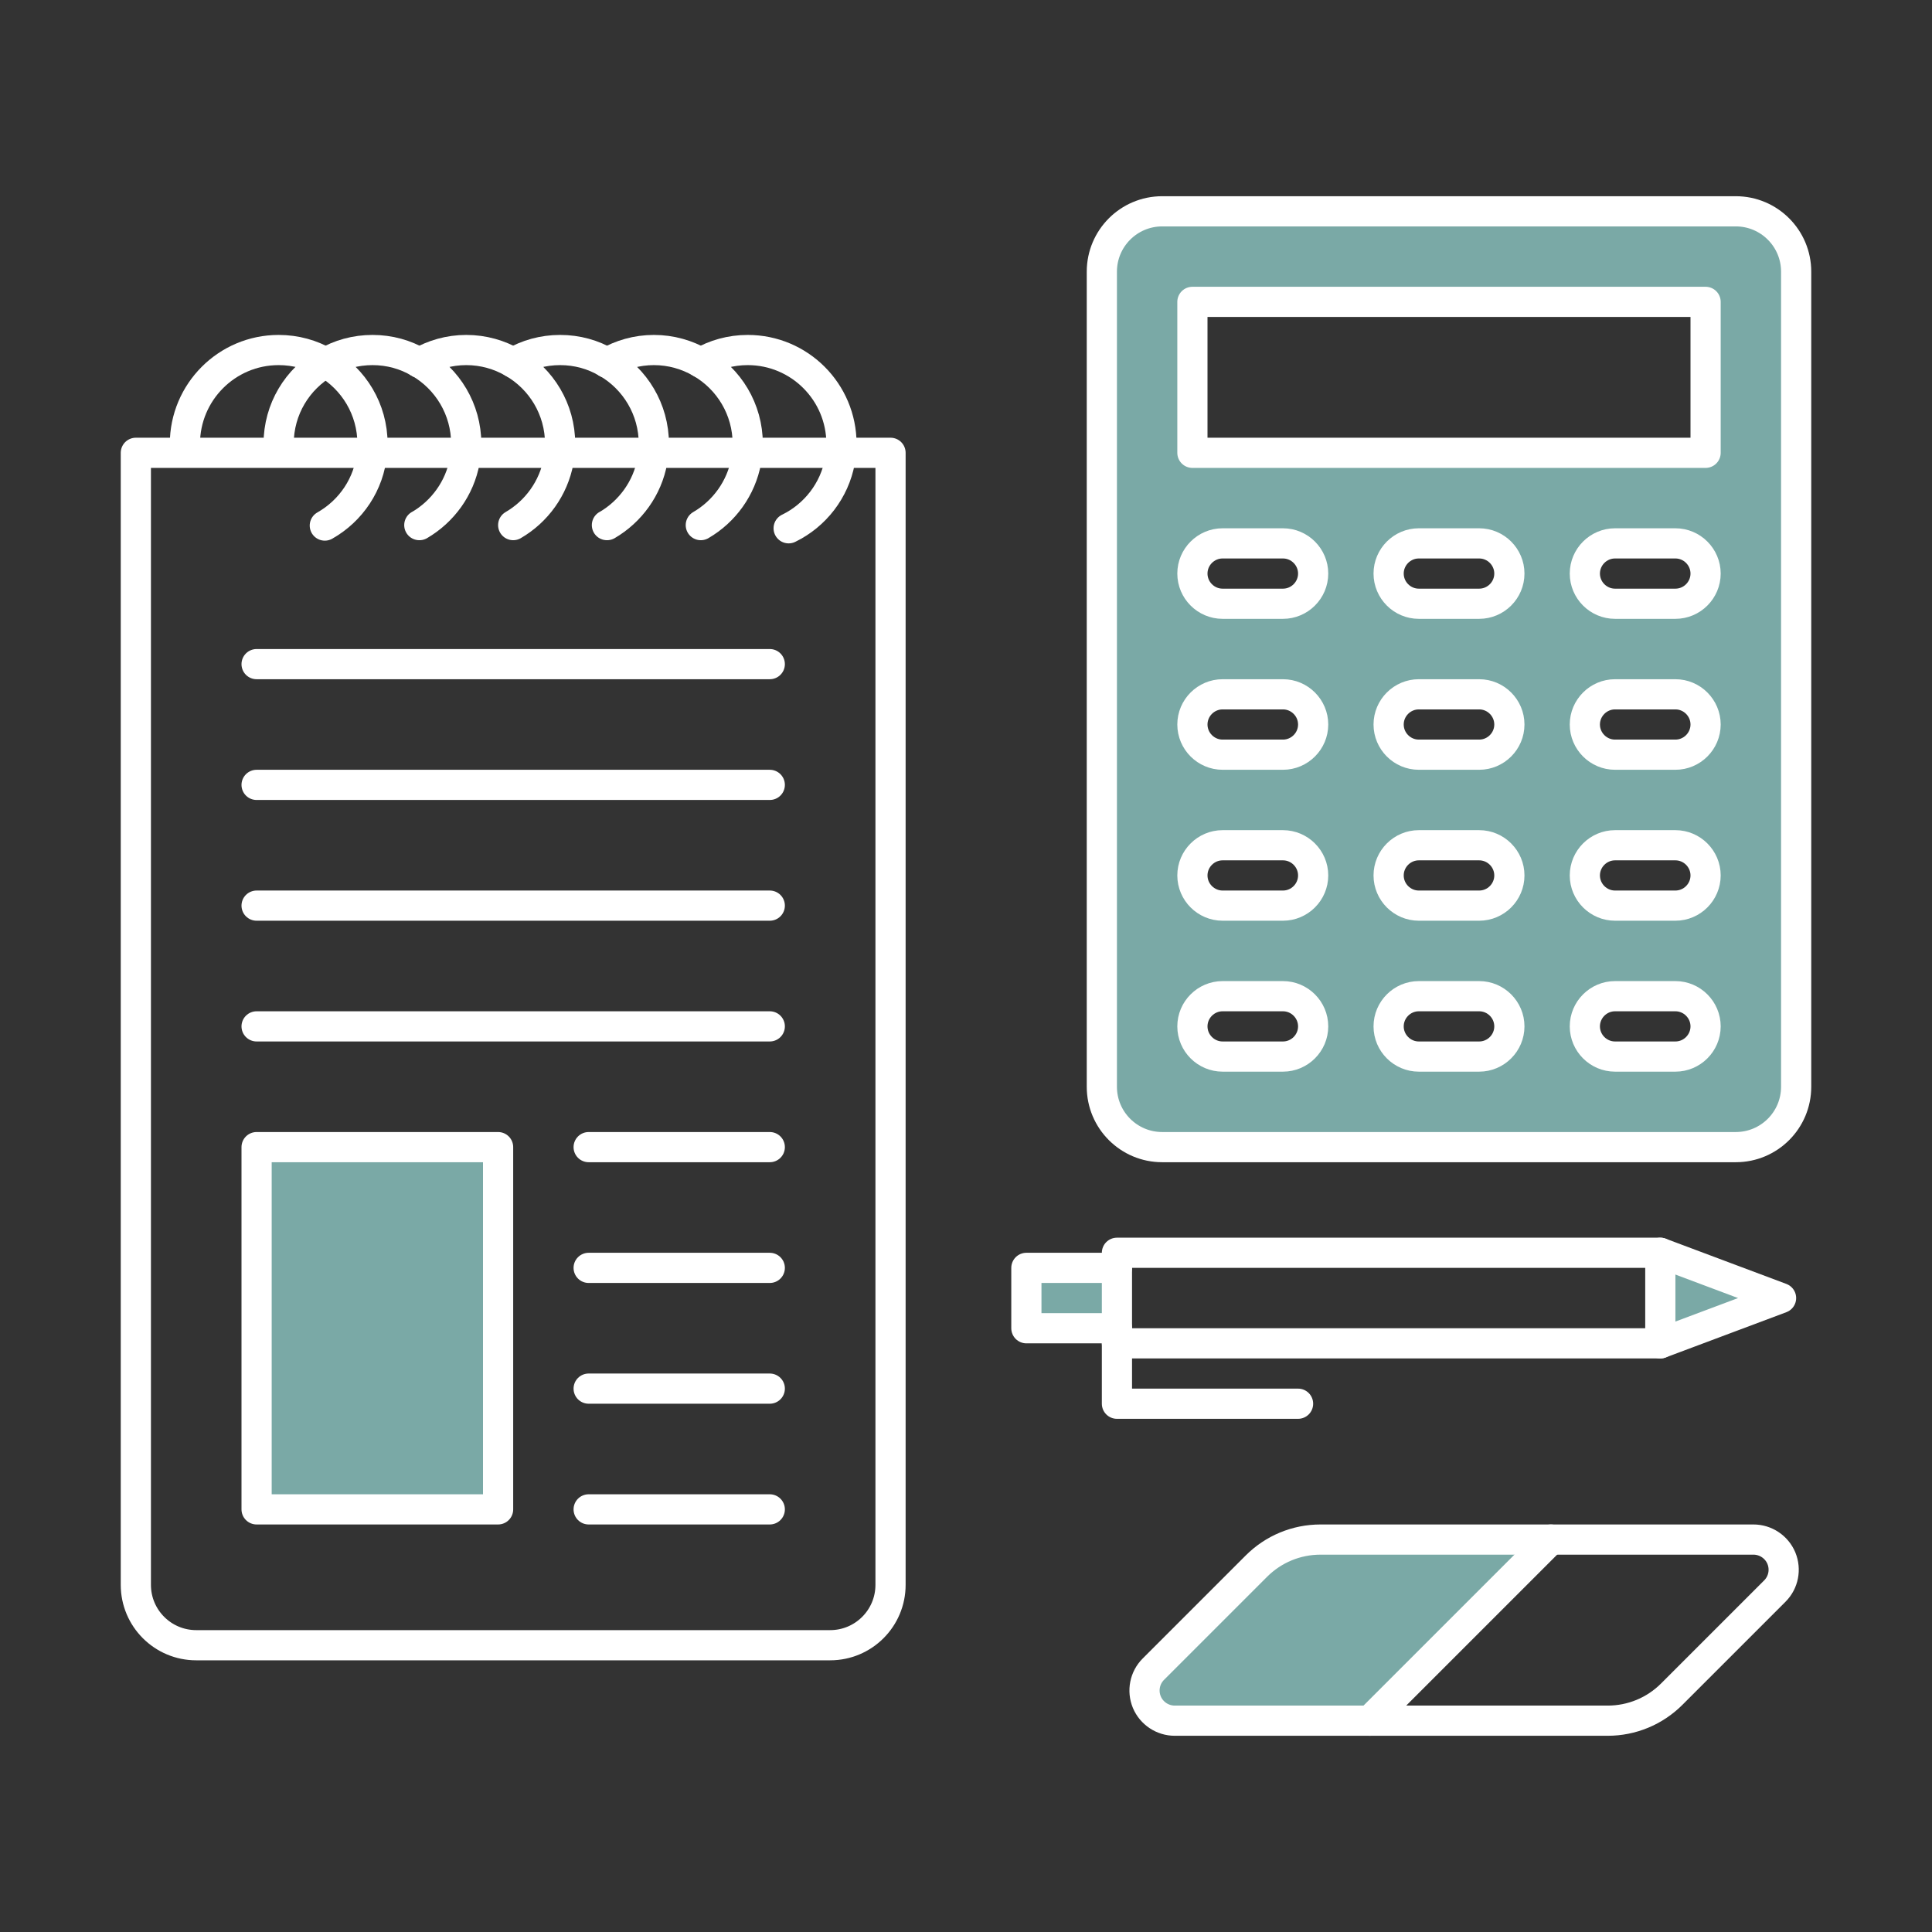 <svg width="64" height="64" viewBox="0 0 64 64" fill="none" xmlns="http://www.w3.org/2000/svg">
<rect x="0" y="0" width="64" height="64" fill="#333333" stroke="none"/>
<path d="M37 42H34V44H37V42Z" fill="#7AA9A6"/>
<path d="M59 43L55 44.5V41.5L59 43Z" fill="#7AA9A6"/>
<path d="M51.375 51L45.375 57H38.915C38.51 57 38.145 56.755 37.99 56.385C37.834 56.01 37.919 55.581 38.205 55.295L41.62 51.88C42.185 51.315 42.944 51 43.745 51H51.375V51Z" fill="#7AA9A6"/>
<path d="M59.5 9V36C59.5 37.105 58.605 38 57.5 38H38.5C37.395 38 36.5 37.105 36.5 36V9C36.5 7.895 37.395 7 38.5 7H57.5C58.605 7 59.5 7.895 59.5 9ZM56.5 15V10H39.5V15H56.5ZM56.5 19C56.5 18.45 56.05 18 55.5 18H53.5C52.95 18 52.5 18.45 52.5 19C52.5 19.55 52.95 20 53.5 20H55.5C56.05 20 56.5 19.55 56.5 19ZM56.5 24C56.5 23.45 56.05 23 55.5 23H53.5C52.95 23 52.5 23.45 52.5 24C52.5 24.55 52.95 25 53.5 25H55.5C56.05 25 56.5 24.55 56.5 24ZM56.5 29C56.5 28.45 56.05 28 55.5 28H53.5C52.95 28 52.5 28.45 52.5 29C52.5 29.55 52.95 30 53.5 30H55.5C56.05 30 56.5 29.55 56.5 29ZM56.5 34C56.5 33.45 56.05 33 55.5 33H53.5C52.95 33 52.5 33.45 52.5 34C52.5 34.55 52.95 35 53.5 35H55.5C56.05 35 56.5 34.55 56.5 34ZM50 19C50 18.45 49.55 18 49 18H47C46.45 18 46 18.45 46 19C46 19.55 46.45 20 47 20H49C49.55 20 50 19.55 50 19ZM50 24C50 23.45 49.55 23 49 23H47C46.45 23 46 23.45 46 24C46 24.55 46.45 25 47 25H49C49.55 25 50 24.55 50 24ZM50 29C50 28.45 49.55 28 49 28H47C46.45 28 46 28.45 46 29C46 29.55 46.45 30 47 30H49C49.55 30 50 29.55 50 29ZM50 34C50 33.45 49.55 33 49 33H47C46.45 33 46 33.45 46 34C46 34.55 46.45 35 47 35H49C49.55 35 50 34.55 50 34ZM43.5 19C43.5 18.45 43.05 18 42.5 18H40.5C39.95 18 39.5 18.45 39.5 19C39.5 19.55 39.95 20 40.5 20H42.5C43.05 20 43.5 19.55 43.5 19ZM43.5 24C43.5 23.45 43.05 23 42.5 23H40.5C39.95 23 39.5 23.45 39.5 24C39.5 24.55 39.95 25 40.5 25H42.5C43.05 25 43.5 24.55 43.5 24ZM43.5 29C43.5 28.45 43.05 28 42.5 28H40.5C39.95 28 39.5 28.45 39.5 29C39.5 29.55 39.95 30 40.5 30H42.5C43.05 30 43.5 29.55 43.5 29ZM43.5 34C43.5 33.45 43.05 33 42.5 33H40.5C39.95 33 39.5 33.45 39.5 34C39.5 34.55 39.95 35 40.5 35H42.5C43.05 35 43.5 34.55 43.5 34Z" fill="#7AA9A6"/>
<path d="M16.5 38H8.5V50H16.5V38Z" fill="#7AA9A6"/>
<path d="M6.125 15H4.5V52.5C4.5 53.605 5.395 54.5 6.5 54.5H27.5C28.605 54.5 29.5 53.605 29.5 52.5V15H27.865H24.755H21.65H18.54H15.435H12.325H6.125Z" stroke="white" stroke-miterlimit="10" stroke-linecap="round" stroke-linejoin="round"/>
<path d="M57.5 38C58.605 38 59.5 37.105 59.5 36V9C59.5 7.895 58.605 7 57.5 7H38.5C37.395 7 36.5 7.895 36.5 9V36C36.5 37.105 37.395 38 38.5 38H57.5Z" stroke="white" stroke-miterlimit="10" stroke-linecap="round" stroke-linejoin="round"/>
<path d="M56.5 10H39.5V15H56.5V10Z" stroke="white" stroke-miterlimit="10" stroke-linecap="round" stroke-linejoin="round"/>
<path d="M10.76 17.41C11.625 16.92 12.23 16.035 12.325 15C12.335 14.905 12.34 14.805 12.34 14.705C12.34 13.555 11.715 12.55 10.785 12.015C10.33 11.745 9.795 11.595 9.23 11.595C7.515 11.595 6.125 12.99 6.125 14.705" stroke="white" stroke-miterlimit="10" stroke-linecap="round" stroke-linejoin="round"/>
<path d="M9.23 14.705C9.23 13.549 9.855 12.549 10.785 12.015" stroke="white" stroke-miterlimit="10" stroke-linecap="round" stroke-linejoin="round"/>
<path d="M13.89 12.015C13.435 11.745 12.905 11.595 12.34 11.595C11.775 11.595 11.245 11.745 10.785 12.015" stroke="white" stroke-miterlimit="10" stroke-linecap="round" stroke-linejoin="round"/>
<path d="M13.89 17.395H13.895C14.665 16.945 15.23 16.175 15.395 15.265C15.41 15.18 15.425 15.089 15.435 15C15.44 14.9 15.445 14.805 15.445 14.705C15.445 13.555 14.82 12.549 13.895 12.015" stroke="white" stroke-miterlimit="10" stroke-linecap="round" stroke-linejoin="round"/>
<path d="M17 17.395C17.775 16.945 18.335 16.175 18.505 15.265C18.52 15.18 18.53 15.089 18.54 15C18.55 14.9 18.555 14.805 18.555 14.705C18.555 13.555 17.93 12.55 17 12.015C16.545 11.75 16.015 11.595 15.445 11.595C14.88 11.595 14.35 11.75 13.895 12.015H13.89" stroke="white" stroke-miterlimit="10" stroke-linecap="round" stroke-linejoin="round"/>
<path d="M20.105 12.015C19.65 11.745 19.12 11.595 18.555 11.595C17.99 11.595 17.46 11.745 17 12.015" stroke="white" stroke-miterlimit="10" stroke-linecap="round" stroke-linejoin="round"/>
<path d="M20.105 17.395H20.11C20.88 16.945 21.445 16.175 21.61 15.265C21.625 15.18 21.64 15.089 21.65 15C21.655 14.9 21.66 14.805 21.66 14.705C21.66 13.555 21.035 12.549 20.11 12.015" stroke="white" stroke-miterlimit="10" stroke-linecap="round" stroke-linejoin="round"/>
<path d="M23.215 17.395C23.99 16.945 24.55 16.175 24.72 15.265C24.735 15.18 24.745 15.089 24.755 15C24.765 14.9 24.77 14.805 24.77 14.705C24.77 13.555 24.145 12.55 23.215 12.015C22.76 11.75 22.23 11.595 21.66 11.595C21.095 11.595 20.565 11.75 20.11 12.015H20.105" stroke="white" stroke-miterlimit="10" stroke-linecap="round" stroke-linejoin="round"/>
<path d="M26.125 17.5C27 17.075 27.645 16.25 27.825 15.265C27.84 15.18 27.855 15.089 27.865 15C27.87 14.9 27.875 14.805 27.875 14.705C27.875 12.985 26.485 11.595 24.77 11.595C24.205 11.595 23.675 11.745 23.215 12.015" stroke="white" stroke-miterlimit="10" stroke-linecap="round" stroke-linejoin="round"/>
<path d="M16.5 38H8.5V50H16.5V38Z" stroke="white" stroke-miterlimit="10" stroke-linecap="round" stroke-linejoin="round"/>
<path d="M8.5 34H25.5" stroke="white" stroke-miterlimit="10" stroke-linecap="round" stroke-linejoin="round"/>
<path d="M19.5 38H25.5" stroke="white" stroke-miterlimit="10" stroke-linecap="round" stroke-linejoin="round"/>
<path d="M19.5 42H25.5" stroke="white" stroke-miterlimit="10" stroke-linecap="round" stroke-linejoin="round"/>
<path d="M19.5 46H25.5" stroke="white" stroke-miterlimit="10" stroke-linecap="round" stroke-linejoin="round"/>
<path d="M19.5 50H25.5" stroke="white" stroke-miterlimit="10" stroke-linecap="round" stroke-linejoin="round"/>
<path d="M8.5 30H25.5" stroke="white" stroke-miterlimit="10" stroke-linecap="round" stroke-linejoin="round"/>
<path d="M8.5 26H25.5" stroke="white" stroke-miterlimit="10" stroke-linecap="round" stroke-linejoin="round"/>
<path d="M8.5 22H25.5" stroke="white" stroke-miterlimit="10" stroke-linecap="round" stroke-linejoin="round"/>
<path d="M43.5 19C43.5 19.55 43.05 20 42.5 20H40.5C39.95 20 39.5 19.55 39.5 19C39.5 18.45 39.95 18 40.5 18H42.5C43.05 18 43.5 18.45 43.5 19Z" stroke="white" stroke-miterlimit="10" stroke-linecap="round" stroke-linejoin="round"/>
<path d="M50 19C50 19.55 49.55 20 49 20H47C46.45 20 46 19.55 46 19C46 18.45 46.45 18 47 18H49C49.55 18 50 18.45 50 19Z" stroke="white" stroke-miterlimit="10" stroke-linecap="round" stroke-linejoin="round"/>
<path d="M56.5 19C56.5 19.55 56.05 20 55.5 20H53.5C52.95 20 52.5 19.55 52.5 19C52.5 18.45 52.95 18 53.5 18H55.5C56.05 18 56.5 18.45 56.5 19Z" stroke="white" stroke-miterlimit="10" stroke-linecap="round" stroke-linejoin="round"/>
<path d="M43.5 24C43.5 24.55 43.05 25 42.5 25H40.5C39.95 25 39.5 24.55 39.5 24C39.5 23.45 39.95 23 40.5 23H42.5C43.05 23 43.5 23.45 43.5 24Z" stroke="white" stroke-miterlimit="10" stroke-linecap="round" stroke-linejoin="round"/>
<path d="M50 24C50 24.55 49.55 25 49 25H47C46.45 25 46 24.55 46 24C46 23.45 46.45 23 47 23H49C49.55 23 50 23.45 50 24Z" stroke="white" stroke-miterlimit="10" stroke-linecap="round" stroke-linejoin="round"/>
<path d="M56.5 24C56.5 24.55 56.05 25 55.5 25H53.5C52.95 25 52.5 24.55 52.5 24C52.5 23.45 52.95 23 53.5 23H55.5C56.05 23 56.5 23.45 56.5 24Z" stroke="white" stroke-miterlimit="10" stroke-linecap="round" stroke-linejoin="round"/>
<path d="M43.5 29C43.5 29.55 43.05 30 42.5 30H40.5C39.95 30 39.5 29.55 39.5 29C39.5 28.45 39.95 28 40.5 28H42.5C43.05 28 43.5 28.45 43.5 29Z" stroke="white" stroke-miterlimit="10" stroke-linecap="round" stroke-linejoin="round"/>
<path d="M50 29C50 29.55 49.55 30 49 30H47C46.45 30 46 29.55 46 29C46 28.45 46.45 28 47 28H49C49.55 28 50 28.45 50 29Z" stroke="white" stroke-miterlimit="10" stroke-linecap="round" stroke-linejoin="round"/>
<path d="M56.5 29C56.5 29.55 56.05 30 55.5 30H53.5C52.95 30 52.5 29.55 52.5 29C52.5 28.45 52.95 28 53.5 28H55.5C56.05 28 56.5 28.45 56.5 29Z" stroke="white" stroke-miterlimit="10" stroke-linecap="round" stroke-linejoin="round"/>
<path d="M43.5 34C43.5 34.55 43.05 35 42.5 35H40.5C39.95 35 39.5 34.55 39.5 34C39.5 33.45 39.95 33 40.5 33H42.5C43.05 33 43.5 33.45 43.5 34Z" stroke="white" stroke-miterlimit="10" stroke-linecap="round" stroke-linejoin="round"/>
<path d="M50 34C50 34.55 49.55 35 49 35H47C46.45 35 46 34.55 46 34C46 33.45 46.45 33 47 33H49C49.55 33 50 33.45 50 34Z" stroke="white" stroke-miterlimit="10" stroke-linecap="round" stroke-linejoin="round"/>
<path d="M56.5 34C56.5 34.55 56.05 35 55.5 35H53.5C52.95 35 52.5 34.55 52.5 34C52.5 33.45 52.95 33 53.5 33H55.5C56.05 33 56.5 33.45 56.5 34Z" stroke="white" stroke-miterlimit="10" stroke-linecap="round" stroke-linejoin="round"/>
<path d="M55 44.5H37V44V42V41.5H55V44.5Z" stroke="white" stroke-miterlimit="10" stroke-linecap="round" stroke-linejoin="round"/>
<path d="M37 42H34V44H37" stroke="white" stroke-miterlimit="10" stroke-linecap="round" stroke-linejoin="round"/>
<path d="M37 44.5V46.5H43" stroke="white" stroke-miterlimit="10" stroke-linecap="round" stroke-linejoin="round"/>
<path d="M55 41.5L59 43L55 44.5" stroke="white" stroke-miterlimit="10" stroke-linecap="round" stroke-linejoin="round"/>
<path d="M45.375 57H53.255C54.056 57 54.815 56.685 55.38 56.12L58.795 52.705C59.08 52.42 59.165 51.99 59.01 51.615C58.855 51.245 58.49 51 58.085 51H51.375H43.745C42.944 51 42.185 51.315 41.62 51.88L38.205 55.295C37.92 55.58 37.835 56.01 37.99 56.385C38.145 56.755 38.51 57 38.915 57H45.375Z" stroke="white" stroke-miterlimit="10" stroke-linecap="round" stroke-linejoin="round"/>
<path d="M51.375 51L45.375 57" stroke="white" stroke-miterlimit="10" stroke-linecap="round" stroke-linejoin="round"/>
</svg>
